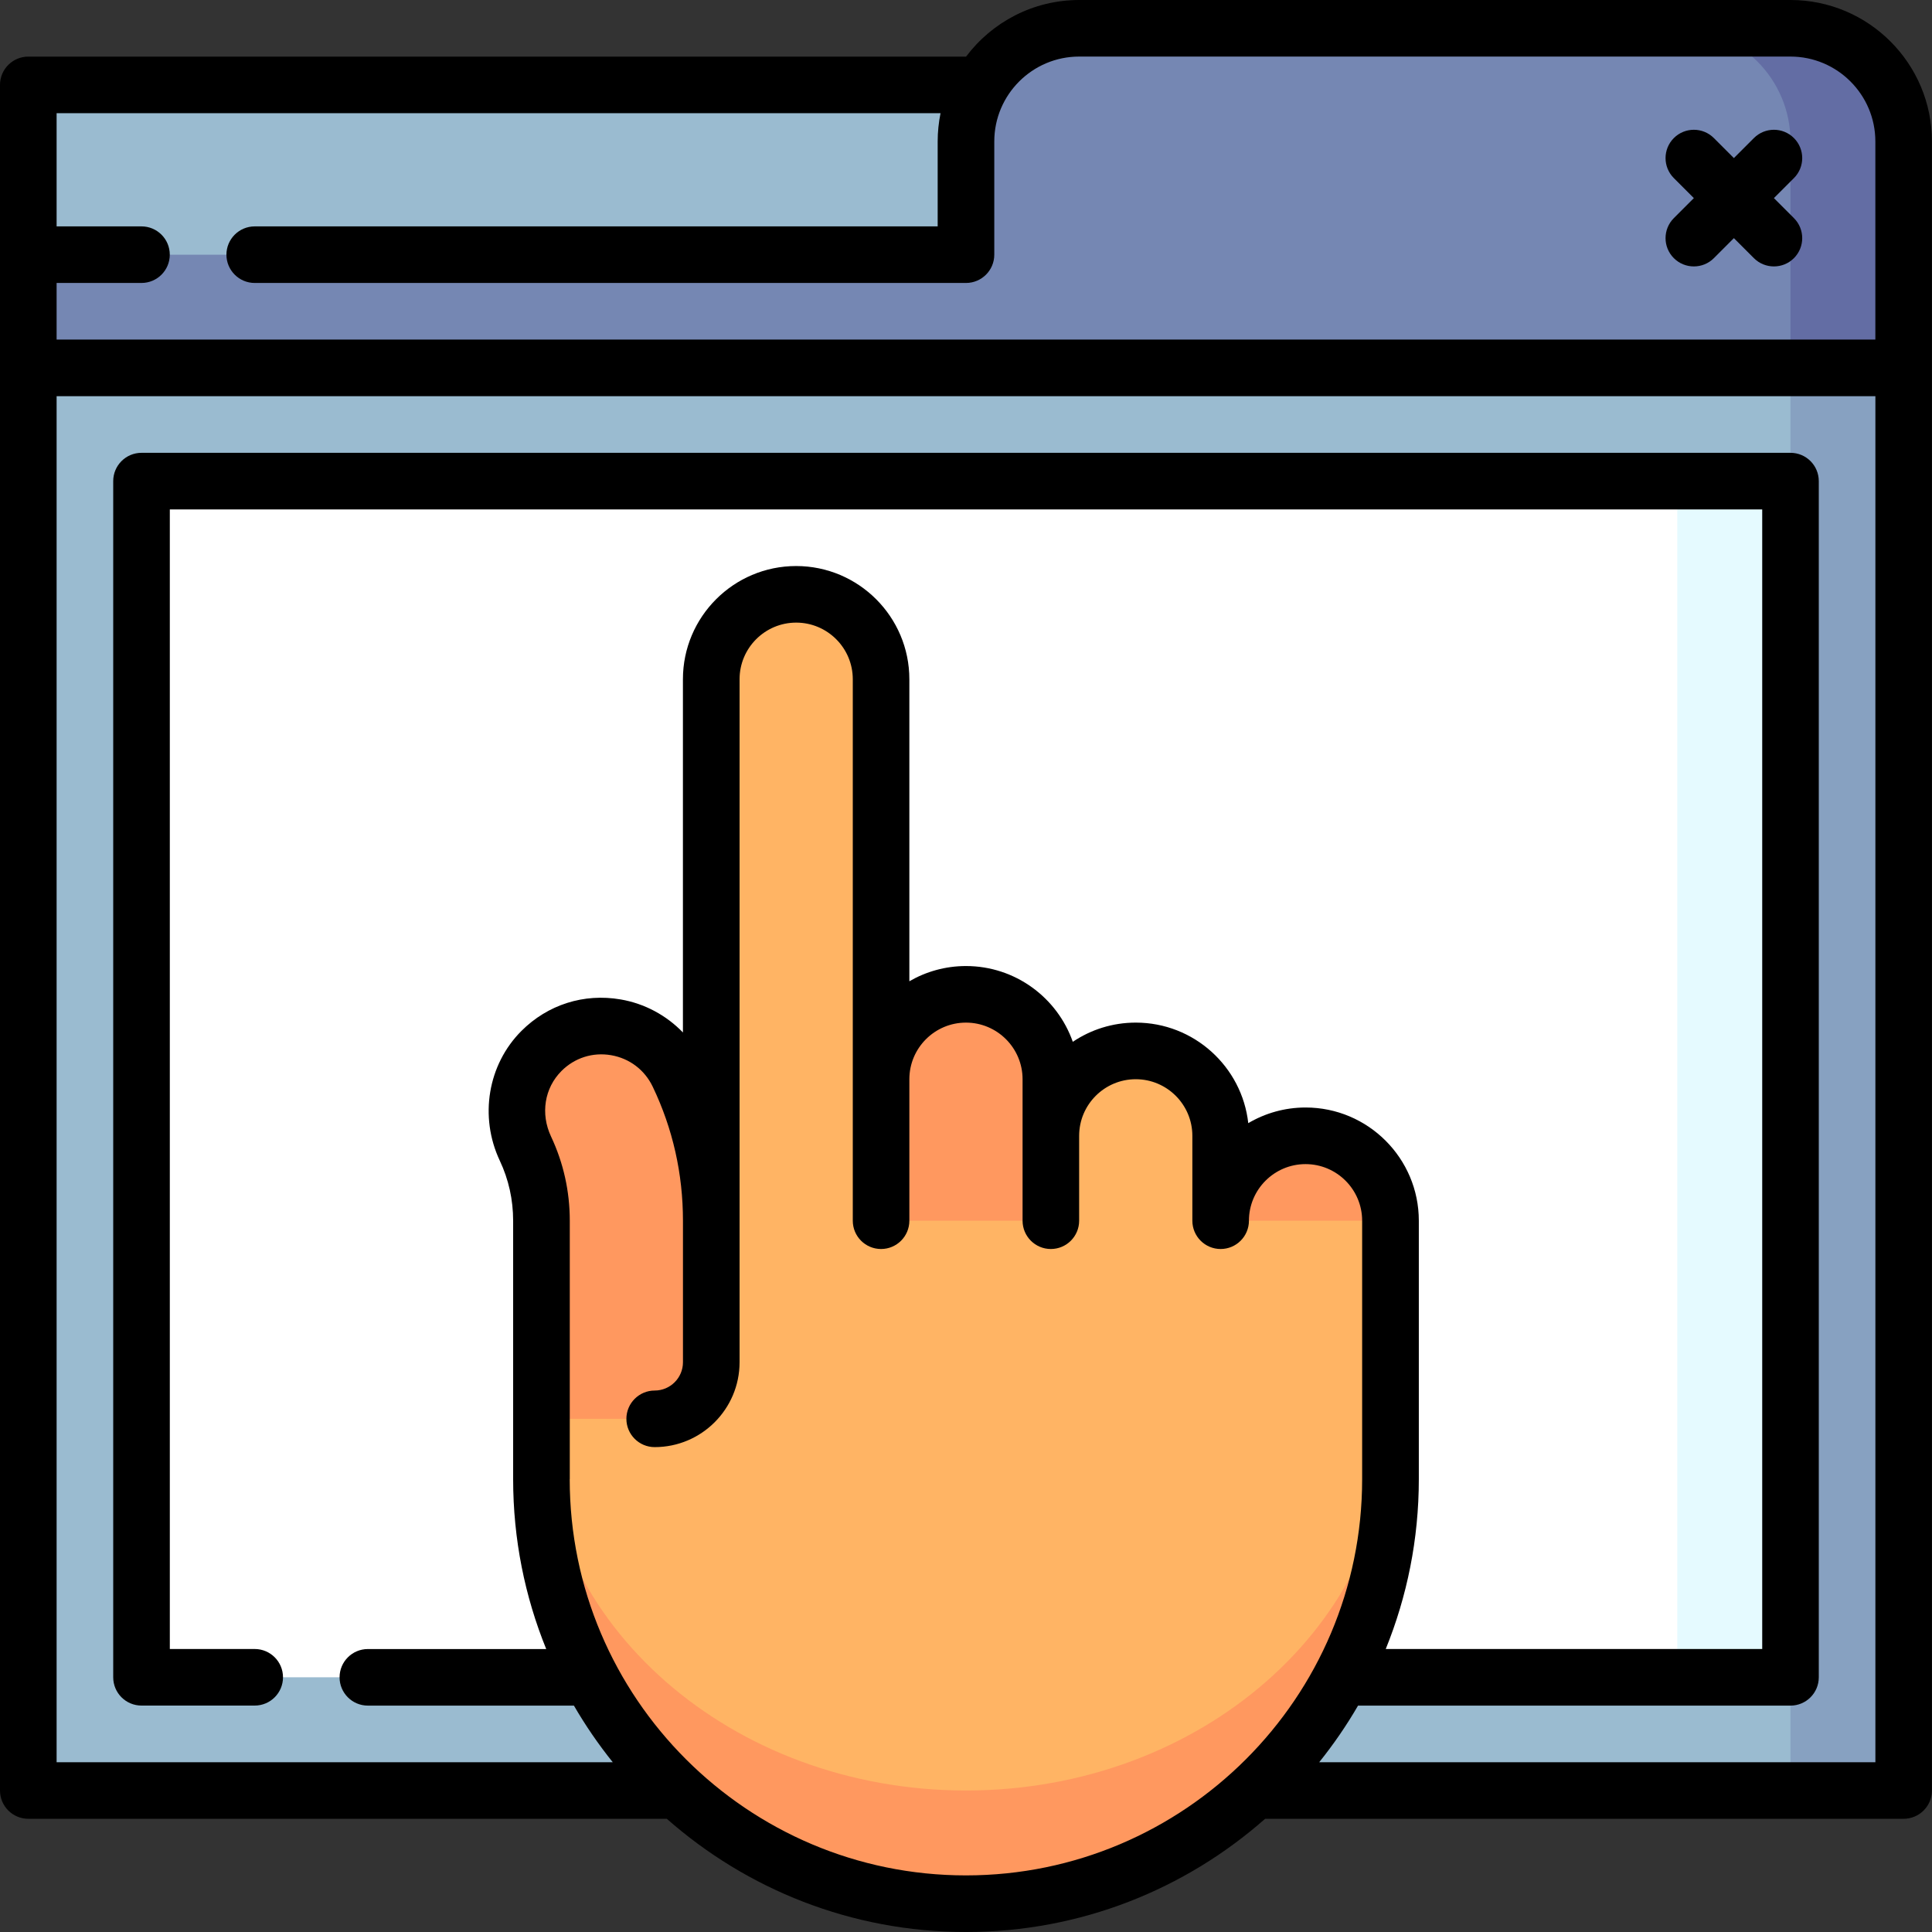 <?xml version="1.0" encoding="UTF-8"?>
<svg id="Capa_1" data-name="Capa 1" xmlns="http://www.w3.org/2000/svg" viewBox="0 0 500 500">
  <rect x="0" y="0" width="500" height="500" fill="#333333" stroke="none"/>
  <defs>
    <style>
      .cls-1 {
        fill: #e5faff;
      }

      .cls-1, .cls-2, .cls-3, .cls-4, .cls-5, .cls-6, .cls-7, .cls-8, .cls-9 {
        stroke-width: 0px;
      }

      .cls-3 {
        fill: #7587b3;
      }

      .cls-4 {
        fill: #636da4;
      }

      .cls-5 {
        fill: #87a1c1;
      }

      .cls-6 {
        fill: #fff;
      }

      .cls-7 {
        fill: #9abbd0;
      }

      .cls-8 {
        fill: #ffb464;
      }

      .cls-9 {
        fill: #ff985f;
      }
    </style>
  </defs>
  <path class="cls-7" d="m331.54,21.97v87.89L7.32,65.92V21.97h324.22Z"/>
  <path class="cls-4" d="m463.38,7.32h-43.95v117.19l73.24-29.3v-58.59c0-16.18-13.12-29.3-29.3-29.3Z"/>
  <path class="cls-3" d="m434.08,7.32h-154.79c-16.18,0-29.3,13.12-29.3,29.3v29.3H7.32v29.3l29.3,29.3h426.76V36.62c0-16.18-13.12-29.3-29.3-29.3Z"/>
  <path class="cls-5" d="m463.38,95.21l-102.54,184.08,102.54,184.08h29.3V95.21h-29.3Z"/>
  <path class="cls-7" d="m463.38,95.21H7.32v368.16h456.05v-29.3l-102.54-154.79,102.54-154.79v-29.3Z"/>
  <path class="cls-1" d="m463.38,434.08h-29.3l-73.24-154.79,73.24-154.79h29.3v309.57Z"/>
  <path class="cls-6" d="m36.62,124.51h397.46v309.57H36.62V124.51Z"/>
  <path class="cls-9" d="m359.86,315.92c0-12.13-9.84-21.97-21.97-21.97s-21.97,9.84-21.97,21.97l-21.97,36.62,65.92-36.62Z"/>
  <path class="cls-8" d="m315.92,330.57v-36.62c0-12.13-9.84-21.97-21.97-21.97s-21.97,9.84-21.97,21.97l-21.97,36.62h65.92Z"/>
  <path class="cls-9" d="m271.97,330.57v-51.27c0-12.13-9.84-21.97-21.97-21.97s-21.97,9.84-21.97,21.97l-21.97,51.27h65.92Z"/>
  <path class="cls-8" d="m206.05,153.81c-12.13,0-21.97,9.84-21.97,21.97v140.14l-14.65,51.27h58.59v-191.41c0-12.13-9.84-21.97-21.97-21.97Z"/>
  <path class="cls-9" d="m140.14,367.19v15.63c0,60.68,49.19,109.86,109.86,109.86s109.86-49.19,109.86-109.86v-15.63h-219.73Z"/>
  <path class="cls-8" d="m184.08,315.92l-43.95,51.27c0,53.12,49.19,96.19,109.86,96.19s109.86-43.07,109.86-96.19v-51.27h-175.78Z"/>
  <path class="cls-9" d="m175.55,278.1c-6.55-13.72-24.66-16.88-35.41-6.13-6.66,6.66-8.17,16.75-4.16,25.27,2.67,5.67,4.16,12,4.16,18.68v51.27h29.3c8.09,0,14.65-6.56,14.65-14.65v-36.62c0-13.54-3.06-26.36-8.53-37.82h0Z"/>
  <path class="cls-2" d="m463.38,0h-184.08C267.34,0,256.71,5.76,250.02,14.65H7.32c-4.04,0-7.32,3.28-7.32,7.32v441.41c0,4.05,3.28,7.32,7.32,7.32h165.25c20.66,18.22,47.77,29.3,77.42,29.3s56.76-11.07,77.42-29.3h165.25c4.04,0,7.32-3.28,7.32-7.32V36.62C500,16.43,483.57,0,463.38,0h0Zm-219.97,29.3c-.48,2.37-.74,4.82-.74,7.32v21.97H65.92c-4.04,0-7.32,3.28-7.32,7.32s3.28,7.32,7.32,7.32h184.08c4.04,0,7.32-3.28,7.32-7.32v-29.3c0-12.12,9.86-21.97,21.97-21.97h184.08c12.12,0,21.97,9.86,21.97,21.97v51.27H14.65v-14.65h21.97c4.04,0,7.32-3.28,7.32-7.32s-3.28-7.32-7.32-7.32H14.65v-29.3h228.76Zm-95.95,353.52v-66.89c0-7.62-1.63-14.95-4.85-21.8-2.77-5.89-1.71-12.55,2.71-16.97,3.4-3.4,8.08-4.89,12.82-4.08,4.77.82,8.71,3.8,10.8,8.19,5.19,10.86,7.81,22.52,7.81,34.66v36.62c0,4.04-3.29,7.32-7.32,7.32s-7.32,3.28-7.32,7.32,3.28,7.32,7.32,7.32c12.12,0,21.97-9.86,21.97-21.97v-176.76c0-8.08,6.57-14.65,14.65-14.65s14.65,6.57,14.65,14.65v140.14c0,4.05,3.28,7.32,7.32,7.32s7.32-3.28,7.32-7.32v-36.62c0-8.08,6.57-14.65,14.65-14.65s14.65,6.57,14.65,14.65v36.62c0,4.05,3.28,7.32,7.32,7.32s7.32-3.28,7.32-7.32v-21.97c0-8.08,6.57-14.65,14.65-14.65s14.65,6.57,14.65,14.65v21.97c0,4.05,3.28,7.32,7.32,7.32s7.32-3.28,7.32-7.32c0-8.08,6.57-14.65,14.65-14.65s14.65,6.57,14.65,14.65v66.89c0,56.54-46,102.54-102.54,102.54s-102.54-46-102.54-102.54Zm193.95,73.24c3.7-4.61,7.07-9.5,10.05-14.65h111.92c4.04,0,7.32-3.28,7.32-7.32V124.51c0-4.05-3.28-7.32-7.32-7.32H36.62c-4.04,0-7.32,3.28-7.32,7.32v309.57c0,4.05,3.28,7.32,7.32,7.32h29.3c4.04,0,7.32-3.28,7.32-7.32s-3.28-7.32-7.32-7.32h-21.97V131.84h412.11v294.92h-97.43c5.51-13.58,8.56-28.41,8.56-43.95v-66.89c0-16.15-13.14-29.3-29.3-29.3-5.41,0-10.48,1.48-14.84,4.05-1.63-14.62-14.06-26.02-29.11-26.02-6.03,0-11.64,1.83-16.3,4.97-4.01-11.41-14.88-19.61-27.65-19.61-5.33,0-10.34,1.44-14.65,3.94v-78.16c0-16.15-13.14-29.3-29.3-29.3s-29.3,13.14-29.3,29.3v91.41c-4.29-4.44-9.92-7.49-16.14-8.55-9.49-1.63-18.84,1.34-25.65,8.15-8.71,8.71-10.96,22.2-5.61,33.57,2.3,4.88,3.46,10.12,3.46,15.56v66.89c0,15.53,3.04,30.37,8.56,43.95h-46.16c-4.04,0-7.32,3.28-7.32,7.32s3.28,7.32,7.32,7.32h53.33c2.98,5.14,6.35,10.04,10.05,14.65H14.65V102.54h470.7v353.52h-143.94Z"/>
  <path class="cls-2" d="m433.19,66.81c1.43,1.43,3.3,2.14,5.18,2.14s3.75-.71,5.18-2.14l5.18-5.18,5.18,5.18c1.43,1.43,3.3,2.14,5.18,2.14s3.75-.71,5.18-2.14c2.86-2.86,2.86-7.5,0-10.36l-5.18-5.18,5.18-5.18c2.86-2.86,2.86-7.5,0-10.36-2.86-2.86-7.5-2.86-10.36,0l-5.18,5.18-5.18-5.18c-2.86-2.86-7.5-2.86-10.36,0-2.86,2.86-2.86,7.5,0,10.36l5.18,5.18-5.18,5.18c-2.86,2.86-2.86,7.5,0,10.36h0Z"/>
</svg>